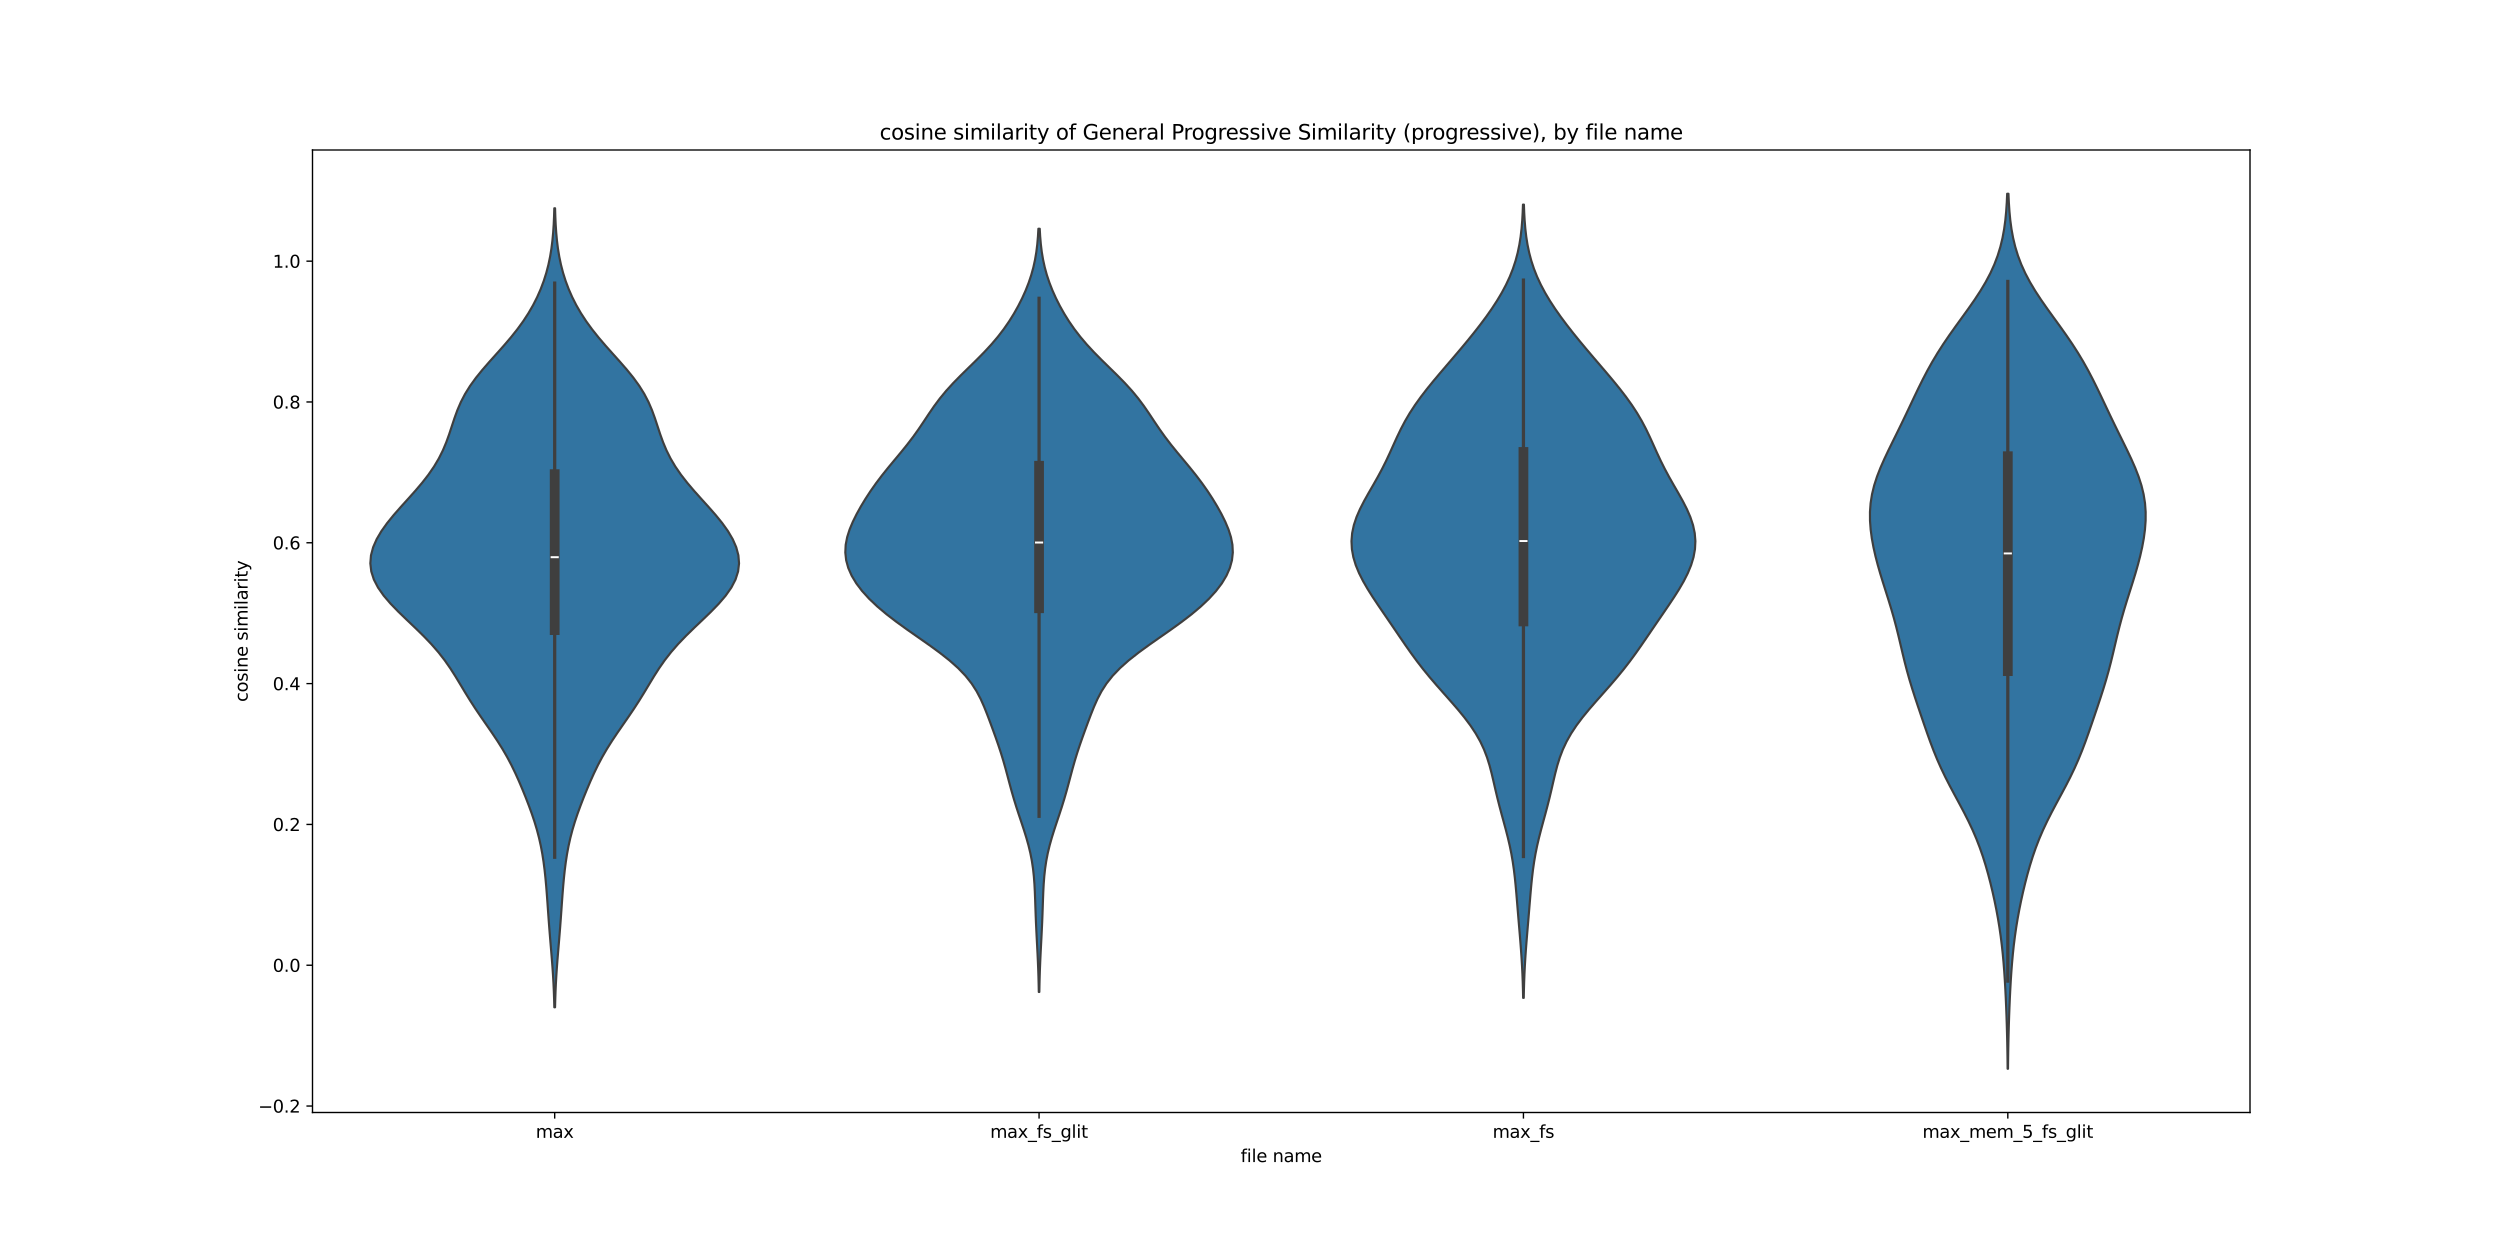 <?xml version="1.0" encoding="utf-8" standalone="no"?>
<!DOCTYPE svg PUBLIC "-//W3C//DTD SVG 1.1//EN"
  "http://www.w3.org/Graphics/SVG/1.1/DTD/svg11.dtd">
<svg xmlns:xlink="http://www.w3.org/1999/xlink" width="1440pt" height="720pt" viewBox="0 0 1440 720" xmlns="http://www.w3.org/2000/svg" version="1.1">
 <defs>
  <style type="text/css">*{stroke-linejoin: round; stroke-linecap: butt}</style>
 </defs>
 <g id="figure_1">
  <g id="patch_1">
   <path d="M 0 720 
L 1440 720 
L 1440 0 
L 0 0 
z
" style="fill: #ffffff"/>
  </g>
  <g id="axes_1">
   <g id="patch_2">
    <path d="M 180 640.8 
L 1296 640.8 
L 1296 86.4 
L 180 86.4 
z
" style="fill: #ffffff"/>
   </g>
   <g id="PolyCollection_1">
    <defs>
     <path id="mae67165c75" d="M 319.711 -139.804 
L 319.289 -139.804 
L 319.17 -144.452 
L 319.007 -149.101 
L 318.793 -153.75 
L 318.526 -158.399 
L 318.21 -163.048 
L 317.854 -167.696 
L 317.471 -172.345 
L 317.08 -176.994 
L 316.694 -181.643 
L 316.325 -186.291 
L 315.976 -190.94 
L 315.644 -195.589 
L 315.317 -200.238 
L 314.978 -204.887 
L 314.608 -209.535 
L 314.186 -214.184 
L 313.69 -218.833 
L 313.095 -223.482 
L 312.375 -228.131 
L 311.506 -232.779 
L 310.466 -237.428 
L 309.246 -242.077 
L 307.847 -246.726 
L 306.287 -251.374 
L 304.594 -256.023 
L 302.797 -260.672 
L 300.911 -265.321 
L 298.935 -269.97 
L 296.841 -274.618 
L 294.586 -279.267 
L 292.125 -283.916 
L 289.43 -288.565 
L 286.505 -293.214 
L 283.395 -297.862 
L 280.18 -302.511 
L 276.956 -307.16 
L 273.812 -311.809 
L 270.802 -316.457 
L 267.928 -321.106 
L 265.136 -325.755 
L 262.322 -330.404 
L 259.356 -335.053 
L 256.107 -339.701 
L 252.478 -344.35 
L 248.424 -348.999 
L 243.971 -353.648 
L 239.217 -358.297 
L 234.326 -362.945 
L 229.509 -367.594 
L 224.998 -372.243 
L 221.018 -376.892 
L 217.755 -381.54 
L 215.343 -386.189 
L 213.857 -390.838 
L 213.314 -395.487 
L 213.689 -400.136 
L 214.929 -404.784 
L 216.96 -409.433 
L 219.693 -414.082 
L 223.019 -418.731 
L 226.801 -423.38 
L 230.883 -428.028 
L 235.09 -432.677 
L 239.247 -437.326 
L 243.195 -441.975 
L 246.81 -446.623 
L 250.01 -451.272 
L 252.765 -455.921 
L 255.089 -460.57 
L 257.041 -465.219 
L 258.719 -469.867 
L 260.249 -474.516 
L 261.782 -479.165 
L 263.476 -483.814 
L 265.475 -488.463 
L 267.893 -493.111 
L 270.789 -497.76 
L 274.156 -502.409 
L 277.925 -507.058 
L 281.972 -511.706 
L 286.144 -516.355 
L 290.284 -521.004 
L 294.258 -525.653 
L 297.966 -530.302 
L 301.349 -534.95 
L 304.384 -539.599 
L 307.071 -544.248 
L 309.424 -548.897 
L 311.462 -553.546 
L 313.205 -558.194 
L 314.671 -562.843 
L 315.88 -567.492 
L 316.853 -572.141 
L 317.615 -576.789 
L 318.196 -581.438 
L 318.624 -586.087 
L 318.93 -590.736 
L 319.141 -595.385 
L 319.281 -600.033 
L 319.719 -600.033 
L 319.719 -600.033 
L 319.859 -595.385 
L 320.07 -590.736 
L 320.376 -586.087 
L 320.804 -581.438 
L 321.385 -576.789 
L 322.147 -572.141 
L 323.12 -567.492 
L 324.329 -562.843 
L 325.795 -558.194 
L 327.538 -553.546 
L 329.576 -548.897 
L 331.929 -544.248 
L 334.616 -539.599 
L 337.651 -534.95 
L 341.034 -530.302 
L 344.742 -525.653 
L 348.716 -521.004 
L 352.856 -516.355 
L 357.028 -511.706 
L 361.075 -507.058 
L 364.844 -502.409 
L 368.211 -497.76 
L 371.107 -493.111 
L 373.525 -488.463 
L 375.524 -483.814 
L 377.218 -479.165 
L 378.751 -474.516 
L 380.281 -469.867 
L 381.959 -465.219 
L 383.911 -460.57 
L 386.235 -455.921 
L 388.99 -451.272 
L 392.19 -446.623 
L 395.805 -441.975 
L 399.753 -437.326 
L 403.91 -432.677 
L 408.117 -428.028 
L 412.199 -423.38 
L 415.981 -418.731 
L 419.307 -414.082 
L 422.04 -409.433 
L 424.071 -404.784 
L 425.311 -400.136 
L 425.686 -395.487 
L 425.143 -390.838 
L 423.657 -386.189 
L 421.245 -381.54 
L 417.982 -376.892 
L 414.002 -372.243 
L 409.491 -367.594 
L 404.674 -362.945 
L 399.783 -358.297 
L 395.029 -353.648 
L 390.576 -348.999 
L 386.522 -344.35 
L 382.893 -339.701 
L 379.644 -335.053 
L 376.678 -330.404 
L 373.864 -325.755 
L 371.072 -321.106 
L 368.198 -316.457 
L 365.188 -311.809 
L 362.044 -307.16 
L 358.82 -302.511 
L 355.605 -297.862 
L 352.495 -293.214 
L 349.57 -288.565 
L 346.875 -283.916 
L 344.414 -279.267 
L 342.159 -274.618 
L 340.065 -269.97 
L 338.089 -265.321 
L 336.203 -260.672 
L 334.406 -256.023 
L 332.713 -251.374 
L 331.153 -246.726 
L 329.754 -242.077 
L 328.534 -237.428 
L 327.494 -232.779 
L 326.625 -228.131 
L 325.905 -223.482 
L 325.31 -218.833 
L 324.814 -214.184 
L 324.392 -209.535 
L 324.022 -204.887 
L 323.683 -200.238 
L 323.356 -195.589 
L 323.024 -190.94 
L 322.675 -186.291 
L 322.306 -181.643 
L 321.92 -176.994 
L 321.529 -172.345 
L 321.146 -167.696 
L 320.79 -163.048 
L 320.474 -158.399 
L 320.207 -153.75 
L 319.993 -149.101 
L 319.83 -144.452 
L 319.711 -139.804 
z
" style="stroke: #3f3f3f; stroke-width: 1.25"/>
    </defs>
    <g clip-path="url(#pf81019834a)">
     <use xlink:href="#mae67165c75" x="0" y="720" style="fill: #3274a1; stroke: #3f3f3f; stroke-width: 1.25"/>
    </g>
   </g>
   <g id="PolyCollection_2">
    <defs>
     <path id="m0558bb0c59" d="M 598.653 -148.631 
L 598.347 -148.631 
L 598.262 -153.071 
L 598.147 -157.512 
L 597.998 -161.952 
L 597.817 -166.392 
L 597.608 -170.833 
L 597.38 -175.273 
L 597.148 -179.714 
L 596.924 -184.154 
L 596.721 -188.595 
L 596.544 -193.035 
L 596.388 -197.476 
L 596.238 -201.916 
L 596.065 -206.356 
L 595.832 -210.797 
L 595.496 -215.237 
L 595.014 -219.678 
L 594.35 -224.118 
L 593.486 -228.559 
L 592.421 -232.999 
L 591.176 -237.44 
L 589.793 -241.88 
L 588.329 -246.32 
L 586.845 -250.761 
L 585.397 -255.201 
L 584.023 -259.642 
L 582.738 -264.082 
L 581.526 -268.523 
L 580.349 -272.963 
L 579.155 -277.404 
L 577.895 -281.844 
L 576.536 -286.285 
L 575.074 -290.725 
L 573.525 -295.165 
L 571.921 -299.606 
L 570.285 -304.046 
L 568.609 -308.487 
L 566.838 -312.927 
L 564.862 -317.368 
L 562.529 -321.808 
L 559.676 -326.249 
L 556.163 -330.689 
L 551.91 -335.129 
L 546.924 -339.57 
L 541.3 -344.01 
L 535.21 -348.451 
L 528.875 -352.891 
L 522.525 -357.332 
L 516.376 -361.772 
L 510.6 -366.213 
L 505.328 -370.653 
L 500.643 -375.093 
L 496.598 -379.534 
L 493.227 -383.974 
L 490.556 -388.415 
L 488.604 -392.855 
L 487.386 -397.296 
L 486.9 -401.736 
L 487.117 -406.177 
L 487.976 -410.617 
L 489.387 -415.058 
L 491.244 -419.498 
L 493.445 -423.938 
L 495.912 -428.379 
L 498.602 -432.819 
L 501.508 -437.26 
L 504.639 -441.7 
L 507.998 -446.141 
L 511.555 -450.581 
L 515.238 -455.022 
L 518.936 -459.462 
L 522.53 -463.902 
L 525.927 -468.343 
L 529.098 -472.783 
L 532.093 -477.224 
L 535.035 -481.664 
L 538.085 -486.105 
L 541.397 -490.545 
L 545.07 -494.986 
L 549.122 -499.426 
L 553.482 -503.866 
L 558.015 -508.307 
L 562.552 -512.747 
L 566.935 -517.188 
L 571.043 -521.628 
L 574.81 -526.069 
L 578.218 -530.509 
L 581.287 -534.95 
L 584.052 -539.39 
L 586.544 -543.831 
L 588.784 -548.271 
L 590.777 -552.711 
L 592.519 -557.152 
L 594.002 -561.592 
L 595.224 -566.033 
L 596.196 -570.473 
L 596.938 -574.914 
L 597.481 -579.354 
L 597.861 -583.795 
L 598.115 -588.235 
L 598.885 -588.235 
L 598.885 -588.235 
L 599.139 -583.795 
L 599.519 -579.354 
L 600.062 -574.914 
L 600.804 -570.473 
L 601.776 -566.033 
L 602.998 -561.592 
L 604.481 -557.152 
L 606.223 -552.711 
L 608.216 -548.271 
L 610.456 -543.831 
L 612.948 -539.39 
L 615.713 -534.95 
L 618.782 -530.509 
L 622.19 -526.069 
L 625.957 -521.628 
L 630.065 -517.188 
L 634.448 -512.747 
L 638.985 -508.307 
L 643.518 -503.866 
L 647.878 -499.426 
L 651.93 -494.986 
L 655.603 -490.545 
L 658.915 -486.105 
L 661.965 -481.664 
L 664.907 -477.224 
L 667.902 -472.783 
L 671.073 -468.343 
L 674.47 -463.902 
L 678.064 -459.462 
L 681.762 -455.022 
L 685.445 -450.581 
L 689.002 -446.141 
L 692.361 -441.7 
L 695.492 -437.26 
L 698.398 -432.819 
L 701.088 -428.379 
L 703.555 -423.938 
L 705.756 -419.498 
L 707.613 -415.058 
L 709.024 -410.617 
L 709.883 -406.177 
L 710.1 -401.736 
L 709.614 -397.296 
L 708.396 -392.855 
L 706.444 -388.415 
L 703.773 -383.974 
L 700.402 -379.534 
L 696.357 -375.093 
L 691.672 -370.653 
L 686.4 -366.213 
L 680.624 -361.772 
L 674.475 -357.332 
L 668.125 -352.891 
L 661.79 -348.451 
L 655.7 -344.01 
L 650.076 -339.57 
L 645.09 -335.129 
L 640.837 -330.689 
L 637.324 -326.249 
L 634.471 -321.808 
L 632.138 -317.368 
L 630.162 -312.927 
L 628.391 -308.487 
L 626.715 -304.046 
L 625.079 -299.606 
L 623.475 -295.165 
L 621.926 -290.725 
L 620.464 -286.285 
L 619.105 -281.844 
L 617.845 -277.404 
L 616.651 -272.963 
L 615.474 -268.523 
L 614.262 -264.082 
L 612.977 -259.642 
L 611.603 -255.201 
L 610.155 -250.761 
L 608.671 -246.32 
L 607.207 -241.88 
L 605.824 -237.44 
L 604.579 -232.999 
L 603.514 -228.559 
L 602.65 -224.118 
L 601.986 -219.678 
L 601.504 -215.237 
L 601.168 -210.797 
L 600.935 -206.356 
L 600.762 -201.916 
L 600.612 -197.476 
L 600.456 -193.035 
L 600.279 -188.595 
L 600.076 -184.154 
L 599.852 -179.714 
L 599.62 -175.273 
L 599.392 -170.833 
L 599.183 -166.392 
L 599.002 -161.952 
L 598.853 -157.512 
L 598.738 -153.071 
L 598.653 -148.631 
z
" style="stroke: #3f3f3f; stroke-width: 1.25"/>
    </defs>
    <g clip-path="url(#pf81019834a)">
     <use xlink:href="#m0558bb0c59" x="0" y="720" style="fill: #3274a1; stroke: #3f3f3f; stroke-width: 1.25"/>
    </g>
   </g>
   <g id="PolyCollection_3">
    <defs>
     <path id="m31c92f580e" d="M 877.676 -145.221 
L 877.324 -145.221 
L 877.226 -149.837 
L 877.09 -154.452 
L 876.91 -159.068 
L 876.682 -163.683 
L 876.405 -168.298 
L 876.085 -172.914 
L 875.729 -177.529 
L 875.351 -182.145 
L 874.962 -186.76 
L 874.573 -191.375 
L 874.19 -195.991 
L 873.811 -200.606 
L 873.425 -205.221 
L 873.013 -209.837 
L 872.546 -214.452 
L 871.996 -219.068 
L 871.332 -223.683 
L 870.534 -228.298 
L 869.592 -232.914 
L 868.516 -237.529 
L 867.333 -242.145 
L 866.084 -246.76 
L 864.822 -251.375 
L 863.594 -255.991 
L 862.431 -260.606 
L 861.336 -265.222 
L 860.279 -269.837 
L 859.192 -274.452 
L 857.983 -279.068 
L 856.547 -283.683 
L 854.784 -288.299 
L 852.617 -292.914 
L 850.002 -297.529 
L 846.94 -302.145 
L 843.475 -306.76 
L 839.688 -311.376 
L 835.687 -315.991 
L 831.593 -320.606 
L 827.52 -325.222 
L 823.564 -329.837 
L 819.786 -334.453 
L 816.211 -339.068 
L 812.822 -343.683 
L 809.575 -348.299 
L 806.41 -352.914 
L 803.273 -357.53 
L 800.127 -362.145 
L 796.967 -366.76 
L 793.821 -371.376 
L 790.748 -375.991 
L 787.829 -380.606 
L 785.156 -385.222 
L 782.825 -389.837 
L 780.924 -394.453 
L 779.527 -399.068 
L 778.693 -403.683 
L 778.458 -408.299 
L 778.837 -412.914 
L 779.815 -417.53 
L 781.345 -422.145 
L 783.345 -426.76 
L 785.704 -431.376 
L 788.284 -435.991 
L 790.946 -440.607 
L 793.562 -445.222 
L 796.045 -449.837 
L 798.358 -454.453 
L 800.519 -459.068 
L 802.598 -463.684 
L 804.694 -468.299 
L 806.914 -472.914 
L 809.349 -477.53 
L 812.063 -482.145 
L 815.08 -486.761 
L 818.388 -491.376 
L 821.946 -495.991 
L 825.697 -500.607 
L 829.575 -505.222 
L 833.517 -509.838 
L 837.469 -514.453 
L 841.384 -519.068 
L 845.227 -523.684 
L 848.966 -528.299 
L 852.572 -532.915 
L 856.014 -537.53 
L 859.259 -542.145 
L 862.272 -546.761 
L 865.021 -551.376 
L 867.478 -555.991 
L 869.624 -560.607 
L 871.453 -565.222 
L 872.97 -569.838 
L 874.194 -574.453 
L 875.152 -579.068 
L 875.88 -583.684 
L 876.415 -588.299 
L 876.796 -592.915 
L 877.057 -597.53 
L 877.231 -602.145 
L 877.769 -602.145 
L 877.769 -602.145 
L 877.943 -597.53 
L 878.204 -592.915 
L 878.585 -588.299 
L 879.12 -583.684 
L 879.848 -579.068 
L 880.806 -574.453 
L 882.03 -569.838 
L 883.547 -565.222 
L 885.376 -560.607 
L 887.522 -555.991 
L 889.979 -551.376 
L 892.728 -546.761 
L 895.741 -542.145 
L 898.986 -537.53 
L 902.428 -532.915 
L 906.034 -528.299 
L 909.773 -523.684 
L 913.616 -519.068 
L 917.531 -514.453 
L 921.483 -509.838 
L 925.425 -505.222 
L 929.303 -500.607 
L 933.054 -495.991 
L 936.612 -491.376 
L 939.92 -486.761 
L 942.937 -482.145 
L 945.651 -477.53 
L 948.086 -472.914 
L 950.306 -468.299 
L 952.402 -463.684 
L 954.481 -459.068 
L 956.642 -454.453 
L 958.955 -449.837 
L 961.438 -445.222 
L 964.054 -440.607 
L 966.716 -435.991 
L 969.296 -431.376 
L 971.655 -426.76 
L 973.655 -422.145 
L 975.185 -417.53 
L 976.163 -412.914 
L 976.542 -408.299 
L 976.307 -403.683 
L 975.473 -399.068 
L 974.076 -394.453 
L 972.175 -389.837 
L 969.844 -385.222 
L 967.171 -380.606 
L 964.252 -375.991 
L 961.179 -371.376 
L 958.033 -366.76 
L 954.873 -362.145 
L 951.727 -357.53 
L 948.59 -352.914 
L 945.425 -348.299 
L 942.178 -343.683 
L 938.789 -339.068 
L 935.214 -334.453 
L 931.436 -329.837 
L 927.48 -325.222 
L 923.407 -320.606 
L 919.313 -315.991 
L 915.312 -311.376 
L 911.525 -306.76 
L 908.06 -302.145 
L 904.998 -297.529 
L 902.383 -292.914 
L 900.216 -288.299 
L 898.453 -283.683 
L 897.017 -279.068 
L 895.808 -274.452 
L 894.721 -269.837 
L 893.664 -265.222 
L 892.569 -260.606 
L 891.406 -255.991 
L 890.178 -251.375 
L 888.916 -246.76 
L 887.667 -242.145 
L 886.484 -237.529 
L 885.408 -232.914 
L 884.466 -228.298 
L 883.668 -223.683 
L 883.004 -219.068 
L 882.454 -214.452 
L 881.987 -209.837 
L 881.575 -205.221 
L 881.189 -200.606 
L 880.81 -195.991 
L 880.427 -191.375 
L 880.038 -186.76 
L 879.649 -182.145 
L 879.271 -177.529 
L 878.915 -172.914 
L 878.595 -168.298 
L 878.318 -163.683 
L 878.09 -159.068 
L 877.91 -154.452 
L 877.774 -149.837 
L 877.676 -145.221 
z
" style="stroke: #3f3f3f; stroke-width: 1.25"/>
    </defs>
    <g clip-path="url(#pf81019834a)">
     <use xlink:href="#m31c92f580e" x="0" y="720" style="fill: #3274a1; stroke: #3f3f3f; stroke-width: 1.25"/>
    </g>
   </g>
   <g id="PolyCollection_4">
    <defs>
     <path id="m2201cc1d73" d="M 1156.612 -104.4 
L 1156.388 -104.4 
L 1156.333 -109.491 
L 1156.259 -114.582 
L 1156.164 -119.673 
L 1156.046 -124.764 
L 1155.904 -129.855 
L 1155.737 -134.945 
L 1155.544 -140.036 
L 1155.323 -145.127 
L 1155.07 -150.218 
L 1154.78 -155.309 
L 1154.443 -160.4 
L 1154.047 -165.491 
L 1153.582 -170.582 
L 1153.035 -175.673 
L 1152.397 -180.764 
L 1151.661 -185.855 
L 1150.824 -190.945 
L 1149.888 -196.036 
L 1148.855 -201.127 
L 1147.729 -206.218 
L 1146.508 -211.309 
L 1145.184 -216.4 
L 1143.74 -221.491 
L 1142.15 -226.582 
L 1140.384 -231.673 
L 1138.417 -236.764 
L 1136.233 -241.855 
L 1133.839 -246.945 
L 1131.264 -252.036 
L 1128.565 -257.127 
L 1125.817 -262.218 
L 1123.101 -267.309 
L 1120.494 -272.4 
L 1118.05 -277.491 
L 1115.794 -282.582 
L 1113.719 -287.673 
L 1111.793 -292.764 
L 1109.97 -297.855 
L 1108.206 -302.945 
L 1106.468 -308.036 
L 1104.748 -313.127 
L 1103.059 -318.218 
L 1101.427 -323.309 
L 1099.884 -328.4 
L 1098.449 -333.491 
L 1097.123 -338.582 
L 1095.884 -343.673 
L 1094.687 -348.764 
L 1093.481 -353.855 
L 1092.215 -358.945 
L 1090.855 -364.036 
L 1089.389 -369.127 
L 1087.834 -374.218 
L 1086.226 -379.309 
L 1084.614 -384.4 
L 1083.053 -389.491 
L 1081.589 -394.582 
L 1080.266 -399.673 
L 1079.118 -404.764 
L 1078.183 -409.855 
L 1077.503 -414.945 
L 1077.124 -420.036 
L 1077.101 -425.127 
L 1077.477 -430.218 
L 1078.283 -435.309 
L 1079.522 -440.4 
L 1081.163 -445.491 
L 1083.145 -450.582 
L 1085.388 -455.673 
L 1087.8 -460.764 
L 1090.297 -465.855 
L 1092.812 -470.945 
L 1095.3 -476.036 
L 1097.747 -481.127 
L 1100.159 -486.218 
L 1102.565 -491.309 
L 1105.006 -496.4 
L 1107.532 -501.491 
L 1110.193 -506.582 
L 1113.035 -511.673 
L 1116.086 -516.764 
L 1119.354 -521.855 
L 1122.82 -526.945 
L 1126.434 -532.036 
L 1130.123 -537.127 
L 1133.793 -542.218 
L 1137.344 -547.309 
L 1140.682 -552.4 
L 1143.726 -557.491 
L 1146.421 -562.582 
L 1148.735 -567.673 
L 1150.663 -572.764 
L 1152.223 -577.855 
L 1153.446 -582.945 
L 1154.378 -588.036 
L 1155.066 -593.127 
L 1155.558 -598.218 
L 1155.9 -603.309 
L 1156.129 -608.4 
L 1156.871 -608.4 
L 1156.871 -608.4 
L 1157.1 -603.309 
L 1157.442 -598.218 
L 1157.934 -593.127 
L 1158.622 -588.036 
L 1159.554 -582.945 
L 1160.777 -577.855 
L 1162.337 -572.764 
L 1164.265 -567.673 
L 1166.579 -562.582 
L 1169.274 -557.491 
L 1172.318 -552.4 
L 1175.656 -547.309 
L 1179.207 -542.218 
L 1182.877 -537.127 
L 1186.566 -532.036 
L 1190.18 -526.945 
L 1193.646 -521.855 
L 1196.914 -516.764 
L 1199.965 -511.673 
L 1202.807 -506.582 
L 1205.468 -501.491 
L 1207.994 -496.4 
L 1210.435 -491.309 
L 1212.841 -486.218 
L 1215.253 -481.127 
L 1217.7 -476.036 
L 1220.188 -470.945 
L 1222.703 -465.855 
L 1225.2 -460.764 
L 1227.612 -455.673 
L 1229.855 -450.582 
L 1231.837 -445.491 
L 1233.478 -440.4 
L 1234.717 -435.309 
L 1235.523 -430.218 
L 1235.899 -425.127 
L 1235.876 -420.036 
L 1235.497 -414.945 
L 1234.817 -409.855 
L 1233.882 -404.764 
L 1232.734 -399.673 
L 1231.411 -394.582 
L 1229.947 -389.491 
L 1228.386 -384.4 
L 1226.774 -379.309 
L 1225.166 -374.218 
L 1223.611 -369.127 
L 1222.145 -364.036 
L 1220.785 -358.945 
L 1219.519 -353.855 
L 1218.313 -348.764 
L 1217.116 -343.673 
L 1215.877 -338.582 
L 1214.551 -333.491 
L 1213.116 -328.4 
L 1211.573 -323.309 
L 1209.941 -318.218 
L 1208.252 -313.127 
L 1206.532 -308.036 
L 1204.794 -302.945 
L 1203.03 -297.855 
L 1201.207 -292.764 
L 1199.281 -287.673 
L 1197.206 -282.582 
L 1194.95 -277.491 
L 1192.506 -272.4 
L 1189.899 -267.309 
L 1187.183 -262.218 
L 1184.435 -257.127 
L 1181.736 -252.036 
L 1179.161 -246.945 
L 1176.767 -241.855 
L 1174.583 -236.764 
L 1172.616 -231.673 
L 1170.85 -226.582 
L 1169.26 -221.491 
L 1167.816 -216.4 
L 1166.492 -211.309 
L 1165.271 -206.218 
L 1164.145 -201.127 
L 1163.112 -196.036 
L 1162.176 -190.945 
L 1161.339 -185.855 
L 1160.603 -180.764 
L 1159.965 -175.673 
L 1159.418 -170.582 
L 1158.953 -165.491 
L 1158.557 -160.4 
L 1158.22 -155.309 
L 1157.93 -150.218 
L 1157.677 -145.127 
L 1157.456 -140.036 
L 1157.263 -134.945 
L 1157.096 -129.855 
L 1156.954 -124.764 
L 1156.836 -119.673 
L 1156.741 -114.582 
L 1156.667 -109.491 
L 1156.612 -104.4 
z
" style="stroke: #3f3f3f; stroke-width: 1.25"/>
    </defs>
    <g clip-path="url(#pf81019834a)">
     <use xlink:href="#m2201cc1d73" x="0" y="720" style="fill: #3274a1; stroke: #3f3f3f; stroke-width: 1.25"/>
    </g>
   </g>
   <g id="matplotlib.axis_1">
    <g id="xtick_1">
     <g id="line2d_1">
      <defs>
       <path id="m60dc5aef5c" d="M 0 0 
L 0 3.5 
" style="stroke: #000000; stroke-width: 0.8"/>
      </defs>
      <g>
       <use xlink:href="#m60dc5aef5c" x="319.5" y="640.8" style="stroke: #000000; stroke-width: 0.8"/>
      </g>
     </g>
     <g id="text_1">
      <!-- max -->
      <g transform="translate(308.606 655.398) scale(0.1 -0.1)">
       <defs>
        <path id="DejaVuSans-6d" d="M 3328 2828 
Q 3544 3216 3844 3400 
Q 4144 3584 4550 3584 
Q 5097 3584 5394 3201 
Q 5691 2819 5691 2113 
L 5691 0 
L 5113 0 
L 5113 2094 
Q 5113 2597 4934 2840 
Q 4756 3084 4391 3084 
Q 3944 3084 3684 2787 
Q 3425 2491 3425 1978 
L 3425 0 
L 2847 0 
L 2847 2094 
Q 2847 2600 2669 2842 
Q 2491 3084 2119 3084 
Q 1678 3084 1418 2786 
Q 1159 2488 1159 1978 
L 1159 0 
L 581 0 
L 581 3500 
L 1159 3500 
L 1159 2956 
Q 1356 3278 1631 3431 
Q 1906 3584 2284 3584 
Q 2666 3584 2933 3390 
Q 3200 3197 3328 2828 
z
" transform="scale(0.016)"/>
        <path id="DejaVuSans-61" d="M 2194 1759 
Q 1497 1759 1228 1600 
Q 959 1441 959 1056 
Q 959 750 1161 570 
Q 1363 391 1709 391 
Q 2188 391 2477 730 
Q 2766 1069 2766 1631 
L 2766 1759 
L 2194 1759 
z
M 3341 1997 
L 3341 0 
L 2766 0 
L 2766 531 
Q 2569 213 2275 61 
Q 1981 -91 1556 -91 
Q 1019 -91 701 211 
Q 384 513 384 1019 
Q 384 1609 779 1909 
Q 1175 2209 1959 2209 
L 2766 2209 
L 2766 2266 
Q 2766 2663 2505 2880 
Q 2244 3097 1772 3097 
Q 1472 3097 1187 3025 
Q 903 2953 641 2809 
L 641 3341 
Q 956 3463 1253 3523 
Q 1550 3584 1831 3584 
Q 2591 3584 2966 3190 
Q 3341 2797 3341 1997 
z
" transform="scale(0.016)"/>
        <path id="DejaVuSans-78" d="M 3513 3500 
L 2247 1797 
L 3578 0 
L 2900 0 
L 1881 1375 
L 863 0 
L 184 0 
L 1544 1831 
L 300 3500 
L 978 3500 
L 1906 2253 
L 2834 3500 
L 3513 3500 
z
" transform="scale(0.016)"/>
       </defs>
       <use xlink:href="#DejaVuSans-6d"/>
       <use xlink:href="#DejaVuSans-61" x="97.412"/>
       <use xlink:href="#DejaVuSans-78" x="158.691"/>
      </g>
     </g>
    </g>
    <g id="xtick_2">
     <g id="line2d_2">
      <g>
       <use xlink:href="#m60dc5aef5c" x="598.5" y="640.8" style="stroke: #000000; stroke-width: 0.8"/>
      </g>
     </g>
     <g id="text_2">
      <!-- max_fs_glit -->
      <g transform="translate(570.329 655.398) scale(0.1 -0.1)">
       <defs>
        <path id="DejaVuSans-5f" d="M 3263 -1063 
L 3263 -1509 
L -63 -1509 
L -63 -1063 
L 3263 -1063 
z
" transform="scale(0.016)"/>
        <path id="DejaVuSans-66" d="M 2375 4863 
L 2375 4384 
L 1825 4384 
Q 1516 4384 1395 4259 
Q 1275 4134 1275 3809 
L 1275 3500 
L 2222 3500 
L 2222 3053 
L 1275 3053 
L 1275 0 
L 697 0 
L 697 3053 
L 147 3053 
L 147 3500 
L 697 3500 
L 697 3744 
Q 697 4328 969 4595 
Q 1241 4863 1831 4863 
L 2375 4863 
z
" transform="scale(0.016)"/>
        <path id="DejaVuSans-73" d="M 2834 3397 
L 2834 2853 
Q 2591 2978 2328 3040 
Q 2066 3103 1784 3103 
Q 1356 3103 1142 2972 
Q 928 2841 928 2578 
Q 928 2378 1081 2264 
Q 1234 2150 1697 2047 
L 1894 2003 
Q 2506 1872 2764 1633 
Q 3022 1394 3022 966 
Q 3022 478 2636 193 
Q 2250 -91 1575 -91 
Q 1294 -91 989 -36 
Q 684 19 347 128 
L 347 722 
Q 666 556 975 473 
Q 1284 391 1588 391 
Q 1994 391 2212 530 
Q 2431 669 2431 922 
Q 2431 1156 2273 1281 
Q 2116 1406 1581 1522 
L 1381 1569 
Q 847 1681 609 1914 
Q 372 2147 372 2553 
Q 372 3047 722 3315 
Q 1072 3584 1716 3584 
Q 2034 3584 2315 3537 
Q 2597 3491 2834 3397 
z
" transform="scale(0.016)"/>
        <path id="DejaVuSans-67" d="M 2906 1791 
Q 2906 2416 2648 2759 
Q 2391 3103 1925 3103 
Q 1463 3103 1205 2759 
Q 947 2416 947 1791 
Q 947 1169 1205 825 
Q 1463 481 1925 481 
Q 2391 481 2648 825 
Q 2906 1169 2906 1791 
z
M 3481 434 
Q 3481 -459 3084 -895 
Q 2688 -1331 1869 -1331 
Q 1566 -1331 1297 -1286 
Q 1028 -1241 775 -1147 
L 775 -588 
Q 1028 -725 1275 -790 
Q 1522 -856 1778 -856 
Q 2344 -856 2625 -561 
Q 2906 -266 2906 331 
L 2906 616 
Q 2728 306 2450 153 
Q 2172 0 1784 0 
Q 1141 0 747 490 
Q 353 981 353 1791 
Q 353 2603 747 3093 
Q 1141 3584 1784 3584 
Q 2172 3584 2450 3431 
Q 2728 3278 2906 2969 
L 2906 3500 
L 3481 3500 
L 3481 434 
z
" transform="scale(0.016)"/>
        <path id="DejaVuSans-6c" d="M 603 4863 
L 1178 4863 
L 1178 0 
L 603 0 
L 603 4863 
z
" transform="scale(0.016)"/>
        <path id="DejaVuSans-69" d="M 603 3500 
L 1178 3500 
L 1178 0 
L 603 0 
L 603 3500 
z
M 603 4863 
L 1178 4863 
L 1178 4134 
L 603 4134 
L 603 4863 
z
" transform="scale(0.016)"/>
        <path id="DejaVuSans-74" d="M 1172 4494 
L 1172 3500 
L 2356 3500 
L 2356 3053 
L 1172 3053 
L 1172 1153 
Q 1172 725 1289 603 
Q 1406 481 1766 481 
L 2356 481 
L 2356 0 
L 1766 0 
Q 1100 0 847 248 
Q 594 497 594 1153 
L 594 3053 
L 172 3053 
L 172 3500 
L 594 3500 
L 594 4494 
L 1172 4494 
z
" transform="scale(0.016)"/>
       </defs>
       <use xlink:href="#DejaVuSans-6d"/>
       <use xlink:href="#DejaVuSans-61" x="97.412"/>
       <use xlink:href="#DejaVuSans-78" x="158.691"/>
       <use xlink:href="#DejaVuSans-5f" x="217.871"/>
       <use xlink:href="#DejaVuSans-66" x="267.871"/>
       <use xlink:href="#DejaVuSans-73" x="303.076"/>
       <use xlink:href="#DejaVuSans-5f" x="355.176"/>
       <use xlink:href="#DejaVuSans-67" x="405.176"/>
       <use xlink:href="#DejaVuSans-6c" x="468.652"/>
       <use xlink:href="#DejaVuSans-69" x="496.436"/>
       <use xlink:href="#DejaVuSans-74" x="524.219"/>
      </g>
     </g>
    </g>
    <g id="xtick_3">
     <g id="line2d_3">
      <g>
       <use xlink:href="#m60dc5aef5c" x="877.5" y="640.8" style="stroke: #000000; stroke-width: 0.8"/>
      </g>
     </g>
     <g id="text_3">
      <!-- max_fs -->
      <g transform="translate(859.741 655.398) scale(0.1 -0.1)">
       <use xlink:href="#DejaVuSans-6d"/>
       <use xlink:href="#DejaVuSans-61" x="97.412"/>
       <use xlink:href="#DejaVuSans-78" x="158.691"/>
       <use xlink:href="#DejaVuSans-5f" x="217.871"/>
       <use xlink:href="#DejaVuSans-66" x="267.871"/>
       <use xlink:href="#DejaVuSans-73" x="303.076"/>
      </g>
     </g>
    </g>
    <g id="xtick_4">
     <g id="line2d_4">
      <g>
       <use xlink:href="#m60dc5aef5c" x="1156.5" y="640.8" style="stroke: #000000; stroke-width: 0.8"/>
      </g>
     </g>
     <g id="text_4">
      <!-- max_mem_5_fs_glit -->
      <g transform="translate(1107.33 655.398) scale(0.1 -0.1)">
       <defs>
        <path id="DejaVuSans-65" d="M 3597 1894 
L 3597 1613 
L 953 1613 
Q 991 1019 1311 708 
Q 1631 397 2203 397 
Q 2534 397 2845 478 
Q 3156 559 3463 722 
L 3463 178 
Q 3153 47 2828 -22 
Q 2503 -91 2169 -91 
Q 1331 -91 842 396 
Q 353 884 353 1716 
Q 353 2575 817 3079 
Q 1281 3584 2069 3584 
Q 2775 3584 3186 3129 
Q 3597 2675 3597 1894 
z
M 3022 2063 
Q 3016 2534 2758 2815 
Q 2500 3097 2075 3097 
Q 1594 3097 1305 2825 
Q 1016 2553 972 2059 
L 3022 2063 
z
" transform="scale(0.016)"/>
        <path id="DejaVuSans-35" d="M 691 4666 
L 3169 4666 
L 3169 4134 
L 1269 4134 
L 1269 2991 
Q 1406 3038 1543 3061 
Q 1681 3084 1819 3084 
Q 2600 3084 3056 2656 
Q 3513 2228 3513 1497 
Q 3513 744 3044 326 
Q 2575 -91 1722 -91 
Q 1428 -91 1123 -41 
Q 819 9 494 109 
L 494 744 
Q 775 591 1075 516 
Q 1375 441 1709 441 
Q 2250 441 2565 725 
Q 2881 1009 2881 1497 
Q 2881 1984 2565 2268 
Q 2250 2553 1709 2553 
Q 1456 2553 1204 2497 
Q 953 2441 691 2322 
L 691 4666 
z
" transform="scale(0.016)"/>
       </defs>
       <use xlink:href="#DejaVuSans-6d"/>
       <use xlink:href="#DejaVuSans-61" x="97.412"/>
       <use xlink:href="#DejaVuSans-78" x="158.691"/>
       <use xlink:href="#DejaVuSans-5f" x="217.871"/>
       <use xlink:href="#DejaVuSans-6d" x="267.871"/>
       <use xlink:href="#DejaVuSans-65" x="365.283"/>
       <use xlink:href="#DejaVuSans-6d" x="426.807"/>
       <use xlink:href="#DejaVuSans-5f" x="524.219"/>
       <use xlink:href="#DejaVuSans-35" x="574.219"/>
       <use xlink:href="#DejaVuSans-5f" x="637.842"/>
       <use xlink:href="#DejaVuSans-66" x="687.842"/>
       <use xlink:href="#DejaVuSans-73" x="723.047"/>
       <use xlink:href="#DejaVuSans-5f" x="775.146"/>
       <use xlink:href="#DejaVuSans-67" x="825.146"/>
       <use xlink:href="#DejaVuSans-6c" x="888.623"/>
       <use xlink:href="#DejaVuSans-69" x="916.406"/>
       <use xlink:href="#DejaVuSans-74" x="944.189"/>
      </g>
     </g>
    </g>
    <g id="text_5">
     <!-- file name -->
     <g transform="translate(714.616 669.355) scale(0.1 -0.1)">
      <defs>
       <path id="DejaVuSans-20" transform="scale(0.016)"/>
       <path id="DejaVuSans-6e" d="M 3513 2113 
L 3513 0 
L 2938 0 
L 2938 2094 
Q 2938 2591 2744 2837 
Q 2550 3084 2163 3084 
Q 1697 3084 1428 2787 
Q 1159 2491 1159 1978 
L 1159 0 
L 581 0 
L 581 3500 
L 1159 3500 
L 1159 2956 
Q 1366 3272 1645 3428 
Q 1925 3584 2291 3584 
Q 2894 3584 3203 3211 
Q 3513 2838 3513 2113 
z
" transform="scale(0.016)"/>
      </defs>
      <use xlink:href="#DejaVuSans-66"/>
      <use xlink:href="#DejaVuSans-69" x="35.205"/>
      <use xlink:href="#DejaVuSans-6c" x="62.988"/>
      <use xlink:href="#DejaVuSans-65" x="90.771"/>
      <use xlink:href="#DejaVuSans-20" x="152.295"/>
      <use xlink:href="#DejaVuSans-6e" x="184.082"/>
      <use xlink:href="#DejaVuSans-61" x="247.461"/>
      <use xlink:href="#DejaVuSans-6d" x="308.74"/>
      <use xlink:href="#DejaVuSans-65" x="406.152"/>
     </g>
    </g>
   </g>
   <g id="matplotlib.axis_2">
    <g id="ytick_1">
     <g id="line2d_5">
      <defs>
       <path id="mfaf6c0b239" d="M 0 0 
L -3.5 0 
" style="stroke: #000000; stroke-width: 0.8"/>
      </defs>
      <g>
       <use xlink:href="#mfaf6c0b239" x="180" y="637.076" style="stroke: #000000; stroke-width: 0.8"/>
      </g>
     </g>
     <g id="text_6">
      <!-- −0.2 -->
      <g transform="translate(148.717 640.876) scale(0.1 -0.1)">
       <defs>
        <path id="DejaVuSans-2212" d="M 678 2272 
L 4684 2272 
L 4684 1741 
L 678 1741 
L 678 2272 
z
" transform="scale(0.016)"/>
        <path id="DejaVuSans-30" d="M 2034 4250 
Q 1547 4250 1301 3770 
Q 1056 3291 1056 2328 
Q 1056 1369 1301 889 
Q 1547 409 2034 409 
Q 2525 409 2770 889 
Q 3016 1369 3016 2328 
Q 3016 3291 2770 3770 
Q 2525 4250 2034 4250 
z
M 2034 4750 
Q 2819 4750 3233 4129 
Q 3647 3509 3647 2328 
Q 3647 1150 3233 529 
Q 2819 -91 2034 -91 
Q 1250 -91 836 529 
Q 422 1150 422 2328 
Q 422 3509 836 4129 
Q 1250 4750 2034 4750 
z
" transform="scale(0.016)"/>
        <path id="DejaVuSans-2e" d="M 684 794 
L 1344 794 
L 1344 0 
L 684 0 
L 684 794 
z
" transform="scale(0.016)"/>
        <path id="DejaVuSans-32" d="M 1228 531 
L 3431 531 
L 3431 0 
L 469 0 
L 469 531 
Q 828 903 1448 1529 
Q 2069 2156 2228 2338 
Q 2531 2678 2651 2914 
Q 2772 3150 2772 3378 
Q 2772 3750 2511 3984 
Q 2250 4219 1831 4219 
Q 1534 4219 1204 4116 
Q 875 4013 500 3803 
L 500 4441 
Q 881 4594 1212 4672 
Q 1544 4750 1819 4750 
Q 2544 4750 2975 4387 
Q 3406 4025 3406 3419 
Q 3406 3131 3298 2873 
Q 3191 2616 2906 2266 
Q 2828 2175 2409 1742 
Q 1991 1309 1228 531 
z
" transform="scale(0.016)"/>
       </defs>
       <use xlink:href="#DejaVuSans-2212"/>
       <use xlink:href="#DejaVuSans-30" x="83.789"/>
       <use xlink:href="#DejaVuSans-2e" x="147.412"/>
       <use xlink:href="#DejaVuSans-32" x="179.199"/>
      </g>
     </g>
    </g>
    <g id="ytick_2">
     <g id="line2d_6">
      <g>
       <use xlink:href="#mfaf6c0b239" x="180" y="555.969" style="stroke: #000000; stroke-width: 0.8"/>
      </g>
     </g>
     <g id="text_7">
      <!-- 0.0 -->
      <g transform="translate(157.097 559.768) scale(0.1 -0.1)">
       <use xlink:href="#DejaVuSans-30"/>
       <use xlink:href="#DejaVuSans-2e" x="63.623"/>
       <use xlink:href="#DejaVuSans-30" x="95.41"/>
      </g>
     </g>
    </g>
    <g id="ytick_3">
     <g id="line2d_7">
      <g>
       <use xlink:href="#mfaf6c0b239" x="180" y="474.862" style="stroke: #000000; stroke-width: 0.8"/>
      </g>
     </g>
     <g id="text_8">
      <!-- 0.2 -->
      <g transform="translate(157.097 478.661) scale(0.1 -0.1)">
       <use xlink:href="#DejaVuSans-30"/>
       <use xlink:href="#DejaVuSans-2e" x="63.623"/>
       <use xlink:href="#DejaVuSans-32" x="95.41"/>
      </g>
     </g>
    </g>
    <g id="ytick_4">
     <g id="line2d_8">
      <g>
       <use xlink:href="#mfaf6c0b239" x="180" y="393.754" style="stroke: #000000; stroke-width: 0.8"/>
      </g>
     </g>
     <g id="text_9">
      <!-- 0.4 -->
      <g transform="translate(157.097 397.554) scale(0.1 -0.1)">
       <defs>
        <path id="DejaVuSans-34" d="M 2419 4116 
L 825 1625 
L 2419 1625 
L 2419 4116 
z
M 2253 4666 
L 3047 4666 
L 3047 1625 
L 3713 1625 
L 3713 1100 
L 3047 1100 
L 3047 0 
L 2419 0 
L 2419 1100 
L 313 1100 
L 313 1709 
L 2253 4666 
z
" transform="scale(0.016)"/>
       </defs>
       <use xlink:href="#DejaVuSans-30"/>
       <use xlink:href="#DejaVuSans-2e" x="63.623"/>
       <use xlink:href="#DejaVuSans-34" x="95.41"/>
      </g>
     </g>
    </g>
    <g id="ytick_5">
     <g id="line2d_9">
      <g>
       <use xlink:href="#mfaf6c0b239" x="180" y="312.647" style="stroke: #000000; stroke-width: 0.8"/>
      </g>
     </g>
     <g id="text_10">
      <!-- 0.6 -->
      <g transform="translate(157.097 316.446) scale(0.1 -0.1)">
       <defs>
        <path id="DejaVuSans-36" d="M 2113 2584 
Q 1688 2584 1439 2293 
Q 1191 2003 1191 1497 
Q 1191 994 1439 701 
Q 1688 409 2113 409 
Q 2538 409 2786 701 
Q 3034 994 3034 1497 
Q 3034 2003 2786 2293 
Q 2538 2584 2113 2584 
z
M 3366 4563 
L 3366 3988 
Q 3128 4100 2886 4159 
Q 2644 4219 2406 4219 
Q 1781 4219 1451 3797 
Q 1122 3375 1075 2522 
Q 1259 2794 1537 2939 
Q 1816 3084 2150 3084 
Q 2853 3084 3261 2657 
Q 3669 2231 3669 1497 
Q 3669 778 3244 343 
Q 2819 -91 2113 -91 
Q 1303 -91 875 529 
Q 447 1150 447 2328 
Q 447 3434 972 4092 
Q 1497 4750 2381 4750 
Q 2619 4750 2861 4703 
Q 3103 4656 3366 4563 
z
" transform="scale(0.016)"/>
       </defs>
       <use xlink:href="#DejaVuSans-30"/>
       <use xlink:href="#DejaVuSans-2e" x="63.623"/>
       <use xlink:href="#DejaVuSans-36" x="95.41"/>
      </g>
     </g>
    </g>
    <g id="ytick_6">
     <g id="line2d_10">
      <g>
       <use xlink:href="#mfaf6c0b239" x="180" y="231.54" style="stroke: #000000; stroke-width: 0.8"/>
      </g>
     </g>
     <g id="text_11">
      <!-- 0.8 -->
      <g transform="translate(157.097 235.339) scale(0.1 -0.1)">
       <defs>
        <path id="DejaVuSans-38" d="M 2034 2216 
Q 1584 2216 1326 1975 
Q 1069 1734 1069 1313 
Q 1069 891 1326 650 
Q 1584 409 2034 409 
Q 2484 409 2743 651 
Q 3003 894 3003 1313 
Q 3003 1734 2745 1975 
Q 2488 2216 2034 2216 
z
M 1403 2484 
Q 997 2584 770 2862 
Q 544 3141 544 3541 
Q 544 4100 942 4425 
Q 1341 4750 2034 4750 
Q 2731 4750 3128 4425 
Q 3525 4100 3525 3541 
Q 3525 3141 3298 2862 
Q 3072 2584 2669 2484 
Q 3125 2378 3379 2068 
Q 3634 1759 3634 1313 
Q 3634 634 3220 271 
Q 2806 -91 2034 -91 
Q 1263 -91 848 271 
Q 434 634 434 1313 
Q 434 1759 690 2068 
Q 947 2378 1403 2484 
z
M 1172 3481 
Q 1172 3119 1398 2916 
Q 1625 2713 2034 2713 
Q 2441 2713 2670 2916 
Q 2900 3119 2900 3481 
Q 2900 3844 2670 4047 
Q 2441 4250 2034 4250 
Q 1625 4250 1398 4047 
Q 1172 3844 1172 3481 
z
" transform="scale(0.016)"/>
       </defs>
       <use xlink:href="#DejaVuSans-30"/>
       <use xlink:href="#DejaVuSans-2e" x="63.623"/>
       <use xlink:href="#DejaVuSans-38" x="95.41"/>
      </g>
     </g>
    </g>
    <g id="ytick_7">
     <g id="line2d_11">
      <g>
       <use xlink:href="#mfaf6c0b239" x="180" y="150.432" style="stroke: #000000; stroke-width: 0.8"/>
      </g>
     </g>
     <g id="text_12">
      <!-- 1.0 -->
      <g transform="translate(157.097 154.232) scale(0.1 -0.1)">
       <defs>
        <path id="DejaVuSans-31" d="M 794 531 
L 1825 531 
L 1825 4091 
L 703 3866 
L 703 4441 
L 1819 4666 
L 2450 4666 
L 2450 531 
L 3481 531 
L 3481 0 
L 794 0 
L 794 531 
z
" transform="scale(0.016)"/>
       </defs>
       <use xlink:href="#DejaVuSans-31"/>
       <use xlink:href="#DejaVuSans-2e" x="63.623"/>
       <use xlink:href="#DejaVuSans-30" x="95.41"/>
      </g>
     </g>
    </g>
    <g id="text_13">
     <!-- cosine similarity -->
     <g transform="translate(142.637 404.307) rotate(-90) scale(0.1 -0.1)">
      <defs>
       <path id="DejaVuSans-63" d="M 3122 3366 
L 3122 2828 
Q 2878 2963 2633 3030 
Q 2388 3097 2138 3097 
Q 1578 3097 1268 2742 
Q 959 2388 959 1747 
Q 959 1106 1268 751 
Q 1578 397 2138 397 
Q 2388 397 2633 464 
Q 2878 531 3122 666 
L 3122 134 
Q 2881 22 2623 -34 
Q 2366 -91 2075 -91 
Q 1284 -91 818 406 
Q 353 903 353 1747 
Q 353 2603 823 3093 
Q 1294 3584 2113 3584 
Q 2378 3584 2631 3529 
Q 2884 3475 3122 3366 
z
" transform="scale(0.016)"/>
       <path id="DejaVuSans-6f" d="M 1959 3097 
Q 1497 3097 1228 2736 
Q 959 2375 959 1747 
Q 959 1119 1226 758 
Q 1494 397 1959 397 
Q 2419 397 2687 759 
Q 2956 1122 2956 1747 
Q 2956 2369 2687 2733 
Q 2419 3097 1959 3097 
z
M 1959 3584 
Q 2709 3584 3137 3096 
Q 3566 2609 3566 1747 
Q 3566 888 3137 398 
Q 2709 -91 1959 -91 
Q 1206 -91 779 398 
Q 353 888 353 1747 
Q 353 2609 779 3096 
Q 1206 3584 1959 3584 
z
" transform="scale(0.016)"/>
       <path id="DejaVuSans-72" d="M 2631 2963 
Q 2534 3019 2420 3045 
Q 2306 3072 2169 3072 
Q 1681 3072 1420 2755 
Q 1159 2438 1159 1844 
L 1159 0 
L 581 0 
L 581 3500 
L 1159 3500 
L 1159 2956 
Q 1341 3275 1631 3429 
Q 1922 3584 2338 3584 
Q 2397 3584 2469 3576 
Q 2541 3569 2628 3553 
L 2631 2963 
z
" transform="scale(0.016)"/>
       <path id="DejaVuSans-79" d="M 2059 -325 
Q 1816 -950 1584 -1140 
Q 1353 -1331 966 -1331 
L 506 -1331 
L 506 -850 
L 844 -850 
Q 1081 -850 1212 -737 
Q 1344 -625 1503 -206 
L 1606 56 
L 191 3500 
L 800 3500 
L 1894 763 
L 2988 3500 
L 3597 3500 
L 2059 -325 
z
" transform="scale(0.016)"/>
      </defs>
      <use xlink:href="#DejaVuSans-63"/>
      <use xlink:href="#DejaVuSans-6f" x="54.98"/>
      <use xlink:href="#DejaVuSans-73" x="116.162"/>
      <use xlink:href="#DejaVuSans-69" x="168.262"/>
      <use xlink:href="#DejaVuSans-6e" x="196.045"/>
      <use xlink:href="#DejaVuSans-65" x="259.424"/>
      <use xlink:href="#DejaVuSans-20" x="320.947"/>
      <use xlink:href="#DejaVuSans-73" x="352.734"/>
      <use xlink:href="#DejaVuSans-69" x="404.834"/>
      <use xlink:href="#DejaVuSans-6d" x="432.617"/>
      <use xlink:href="#DejaVuSans-69" x="530.029"/>
      <use xlink:href="#DejaVuSans-6c" x="557.812"/>
      <use xlink:href="#DejaVuSans-61" x="585.596"/>
      <use xlink:href="#DejaVuSans-72" x="646.875"/>
      <use xlink:href="#DejaVuSans-69" x="687.988"/>
      <use xlink:href="#DejaVuSans-74" x="715.771"/>
      <use xlink:href="#DejaVuSans-79" x="754.98"/>
     </g>
    </g>
   </g>
   <g id="line2d_12">
    <path d="M 319.5 493.777 
L 319.5 163.058 
" clip-path="url(#pf81019834a)" style="fill: none; stroke: #3f3f3f; stroke-width: 1.875; stroke-linecap: square"/>
   </g>
   <g id="line2d_13">
    <path d="M 319.5 362.966 
L 319.5 273.109 
" clip-path="url(#pf81019834a)" style="fill: none; stroke: #3f3f3f; stroke-width: 5.625; stroke-linecap: square"/>
   </g>
   <g id="line2d_14">
    <path d="M 319.5 320.944 
" clip-path="url(#pf81019834a)" style="fill: none; stroke: #3f3f3f; stroke-width: 1.5; stroke-linecap: square"/>
    <defs>
     <path id="m0eedede7e6" d="M 2.344 0 
L -2.344 -0 
" style="stroke: #ffffff; stroke-width: 1.125"/>
    </defs>
    <g clip-path="url(#pf81019834a)">
     <use xlink:href="#m0eedede7e6" x="319.5" y="320.944" style="fill: #ffffff; stroke: #ffffff; stroke-width: 1.125"/>
    </g>
   </g>
   <g id="line2d_15">
    <path d="M 598.5 470.177 
L 598.5 171.808 
" clip-path="url(#pf81019834a)" style="fill: none; stroke: #3f3f3f; stroke-width: 1.875; stroke-linecap: square"/>
   </g>
   <g id="line2d_16">
    <path d="M 598.5 350.348 
L 598.5 268.276 
" clip-path="url(#pf81019834a)" style="fill: none; stroke: #3f3f3f; stroke-width: 5.625; stroke-linecap: square"/>
   </g>
   <g id="line2d_17">
    <path d="M 598.5 312.494 
" clip-path="url(#pf81019834a)" style="fill: none; stroke: #3f3f3f; stroke-width: 1.5; stroke-linecap: square"/>
    <g clip-path="url(#pf81019834a)">
     <use xlink:href="#m0eedede7e6" x="598.5" y="312.494" style="fill: #ffffff; stroke: #ffffff; stroke-width: 1.125"/>
    </g>
   </g>
   <g id="line2d_18">
    <path d="M 877.5 493.349 
L 877.5 161.348 
" clip-path="url(#pf81019834a)" style="fill: none; stroke: #3f3f3f; stroke-width: 1.875; stroke-linecap: square"/>
   </g>
   <g id="line2d_19">
    <path d="M 877.5 357.961 
L 877.5 260.311 
" clip-path="url(#pf81019834a)" style="fill: none; stroke: #3f3f3f; stroke-width: 5.625; stroke-linecap: square"/>
   </g>
   <g id="line2d_20">
    <path d="M 877.5 311.641 
" clip-path="url(#pf81019834a)" style="fill: none; stroke: #3f3f3f; stroke-width: 1.5; stroke-linecap: square"/>
    <g clip-path="url(#pf81019834a)">
     <use xlink:href="#m0eedede7e6" x="877.5" y="311.641" style="fill: #ffffff; stroke: #ffffff; stroke-width: 1.125"/>
    </g>
   </g>
   <g id="line2d_21">
    <path d="M 1156.5 565.102 
L 1156.5 162.098 
" clip-path="url(#pf81019834a)" style="fill: none; stroke: #3f3f3f; stroke-width: 1.875; stroke-linecap: square"/>
   </g>
   <g id="line2d_22">
    <path d="M 1156.5 386.551 
L 1156.5 262.795 
" clip-path="url(#pf81019834a)" style="fill: none; stroke: #3f3f3f; stroke-width: 5.625; stroke-linecap: square"/>
   </g>
   <g id="line2d_23">
    <path d="M 1156.5 318.774 
" clip-path="url(#pf81019834a)" style="fill: none; stroke: #3f3f3f; stroke-width: 1.5; stroke-linecap: square"/>
    <g clip-path="url(#pf81019834a)">
     <use xlink:href="#m0eedede7e6" x="1156.5" y="318.774" style="fill: #ffffff; stroke: #ffffff; stroke-width: 1.125"/>
    </g>
   </g>
   <g id="patch_3">
    <path d="M 180 640.8 
L 180 86.4 
" style="fill: none; stroke: #000000; stroke-width: 0.8; stroke-linejoin: miter; stroke-linecap: square"/>
   </g>
   <g id="patch_4">
    <path d="M 1296 640.8 
L 1296 86.4 
" style="fill: none; stroke: #000000; stroke-width: 0.8; stroke-linejoin: miter; stroke-linecap: square"/>
   </g>
   <g id="patch_5">
    <path d="M 180 640.8 
L 1296 640.8 
" style="fill: none; stroke: #000000; stroke-width: 0.8; stroke-linejoin: miter; stroke-linecap: square"/>
   </g>
   <g id="patch_6">
    <path d="M 180 86.4 
L 1296 86.4 
" style="fill: none; stroke: #000000; stroke-width: 0.8; stroke-linejoin: miter; stroke-linecap: square"/>
   </g>
   <g id="text_14">
    <!-- cosine similarity of General Progressive Similarity (progressive), by file name -->
    <g transform="translate(506.682 80.4) scale(0.12 -0.12)">
     <defs>
      <path id="DejaVuSans-47" d="M 3809 666 
L 3809 1919 
L 2778 1919 
L 2778 2438 
L 4434 2438 
L 4434 434 
Q 4069 175 3628 42 
Q 3188 -91 2688 -91 
Q 1594 -91 976 548 
Q 359 1188 359 2328 
Q 359 3472 976 4111 
Q 1594 4750 2688 4750 
Q 3144 4750 3555 4637 
Q 3966 4525 4313 4306 
L 4313 3634 
Q 3963 3931 3569 4081 
Q 3175 4231 2741 4231 
Q 1884 4231 1454 3753 
Q 1025 3275 1025 2328 
Q 1025 1384 1454 906 
Q 1884 428 2741 428 
Q 3075 428 3337 486 
Q 3600 544 3809 666 
z
" transform="scale(0.016)"/>
      <path id="DejaVuSans-50" d="M 1259 4147 
L 1259 2394 
L 2053 2394 
Q 2494 2394 2734 2622 
Q 2975 2850 2975 3272 
Q 2975 3691 2734 3919 
Q 2494 4147 2053 4147 
L 1259 4147 
z
M 628 4666 
L 2053 4666 
Q 2838 4666 3239 4311 
Q 3641 3956 3641 3272 
Q 3641 2581 3239 2228 
Q 2838 1875 2053 1875 
L 1259 1875 
L 1259 0 
L 628 0 
L 628 4666 
z
" transform="scale(0.016)"/>
      <path id="DejaVuSans-76" d="M 191 3500 
L 800 3500 
L 1894 563 
L 2988 3500 
L 3597 3500 
L 2284 0 
L 1503 0 
L 191 3500 
z
" transform="scale(0.016)"/>
      <path id="DejaVuSans-53" d="M 3425 4513 
L 3425 3897 
Q 3066 4069 2747 4153 
Q 2428 4238 2131 4238 
Q 1616 4238 1336 4038 
Q 1056 3838 1056 3469 
Q 1056 3159 1242 3001 
Q 1428 2844 1947 2747 
L 2328 2669 
Q 3034 2534 3370 2195 
Q 3706 1856 3706 1288 
Q 3706 609 3251 259 
Q 2797 -91 1919 -91 
Q 1588 -91 1214 -16 
Q 841 59 441 206 
L 441 856 
Q 825 641 1194 531 
Q 1563 422 1919 422 
Q 2459 422 2753 634 
Q 3047 847 3047 1241 
Q 3047 1584 2836 1778 
Q 2625 1972 2144 2069 
L 1759 2144 
Q 1053 2284 737 2584 
Q 422 2884 422 3419 
Q 422 4038 858 4394 
Q 1294 4750 2059 4750 
Q 2388 4750 2728 4690 
Q 3069 4631 3425 4513 
z
" transform="scale(0.016)"/>
      <path id="DejaVuSans-28" d="M 1984 4856 
Q 1566 4138 1362 3434 
Q 1159 2731 1159 2009 
Q 1159 1288 1364 580 
Q 1569 -128 1984 -844 
L 1484 -844 
Q 1016 -109 783 600 
Q 550 1309 550 2009 
Q 550 2706 781 3412 
Q 1013 4119 1484 4856 
L 1984 4856 
z
" transform="scale(0.016)"/>
      <path id="DejaVuSans-70" d="M 1159 525 
L 1159 -1331 
L 581 -1331 
L 581 3500 
L 1159 3500 
L 1159 2969 
Q 1341 3281 1617 3432 
Q 1894 3584 2278 3584 
Q 2916 3584 3314 3078 
Q 3713 2572 3713 1747 
Q 3713 922 3314 415 
Q 2916 -91 2278 -91 
Q 1894 -91 1617 61 
Q 1341 213 1159 525 
z
M 3116 1747 
Q 3116 2381 2855 2742 
Q 2594 3103 2138 3103 
Q 1681 3103 1420 2742 
Q 1159 2381 1159 1747 
Q 1159 1113 1420 752 
Q 1681 391 2138 391 
Q 2594 391 2855 752 
Q 3116 1113 3116 1747 
z
" transform="scale(0.016)"/>
      <path id="DejaVuSans-29" d="M 513 4856 
L 1013 4856 
Q 1481 4119 1714 3412 
Q 1947 2706 1947 2009 
Q 1947 1309 1714 600 
Q 1481 -109 1013 -844 
L 513 -844 
Q 928 -128 1133 580 
Q 1338 1288 1338 2009 
Q 1338 2731 1133 3434 
Q 928 4138 513 4856 
z
" transform="scale(0.016)"/>
      <path id="DejaVuSans-2c" d="M 750 794 
L 1409 794 
L 1409 256 
L 897 -744 
L 494 -744 
L 750 256 
L 750 794 
z
" transform="scale(0.016)"/>
      <path id="DejaVuSans-62" d="M 3116 1747 
Q 3116 2381 2855 2742 
Q 2594 3103 2138 3103 
Q 1681 3103 1420 2742 
Q 1159 2381 1159 1747 
Q 1159 1113 1420 752 
Q 1681 391 2138 391 
Q 2594 391 2855 752 
Q 3116 1113 3116 1747 
z
M 1159 2969 
Q 1341 3281 1617 3432 
Q 1894 3584 2278 3584 
Q 2916 3584 3314 3078 
Q 3713 2572 3713 1747 
Q 3713 922 3314 415 
Q 2916 -91 2278 -91 
Q 1894 -91 1617 61 
Q 1341 213 1159 525 
L 1159 0 
L 581 0 
L 581 4863 
L 1159 4863 
L 1159 2969 
z
" transform="scale(0.016)"/>
     </defs>
     <use xlink:href="#DejaVuSans-63"/>
     <use xlink:href="#DejaVuSans-6f" x="54.98"/>
     <use xlink:href="#DejaVuSans-73" x="116.162"/>
     <use xlink:href="#DejaVuSans-69" x="168.262"/>
     <use xlink:href="#DejaVuSans-6e" x="196.045"/>
     <use xlink:href="#DejaVuSans-65" x="259.424"/>
     <use xlink:href="#DejaVuSans-20" x="320.947"/>
     <use xlink:href="#DejaVuSans-73" x="352.734"/>
     <use xlink:href="#DejaVuSans-69" x="404.834"/>
     <use xlink:href="#DejaVuSans-6d" x="432.617"/>
     <use xlink:href="#DejaVuSans-69" x="530.029"/>
     <use xlink:href="#DejaVuSans-6c" x="557.812"/>
     <use xlink:href="#DejaVuSans-61" x="585.596"/>
     <use xlink:href="#DejaVuSans-72" x="646.875"/>
     <use xlink:href="#DejaVuSans-69" x="687.988"/>
     <use xlink:href="#DejaVuSans-74" x="715.771"/>
     <use xlink:href="#DejaVuSans-79" x="754.98"/>
     <use xlink:href="#DejaVuSans-20" x="814.16"/>
     <use xlink:href="#DejaVuSans-6f" x="845.947"/>
     <use xlink:href="#DejaVuSans-66" x="907.129"/>
     <use xlink:href="#DejaVuSans-20" x="942.334"/>
     <use xlink:href="#DejaVuSans-47" x="974.121"/>
     <use xlink:href="#DejaVuSans-65" x="1051.611"/>
     <use xlink:href="#DejaVuSans-6e" x="1113.135"/>
     <use xlink:href="#DejaVuSans-65" x="1176.514"/>
     <use xlink:href="#DejaVuSans-72" x="1238.037"/>
     <use xlink:href="#DejaVuSans-61" x="1279.15"/>
     <use xlink:href="#DejaVuSans-6c" x="1340.43"/>
     <use xlink:href="#DejaVuSans-20" x="1368.213"/>
     <use xlink:href="#DejaVuSans-50" x="1400"/>
     <use xlink:href="#DejaVuSans-72" x="1458.553"/>
     <use xlink:href="#DejaVuSans-6f" x="1497.416"/>
     <use xlink:href="#DejaVuSans-67" x="1558.598"/>
     <use xlink:href="#DejaVuSans-72" x="1622.074"/>
     <use xlink:href="#DejaVuSans-65" x="1660.938"/>
     <use xlink:href="#DejaVuSans-73" x="1722.461"/>
     <use xlink:href="#DejaVuSans-73" x="1774.561"/>
     <use xlink:href="#DejaVuSans-69" x="1826.66"/>
     <use xlink:href="#DejaVuSans-76" x="1854.443"/>
     <use xlink:href="#DejaVuSans-65" x="1913.623"/>
     <use xlink:href="#DejaVuSans-20" x="1975.146"/>
     <use xlink:href="#DejaVuSans-53" x="2006.934"/>
     <use xlink:href="#DejaVuSans-69" x="2070.41"/>
     <use xlink:href="#DejaVuSans-6d" x="2098.193"/>
     <use xlink:href="#DejaVuSans-69" x="2195.605"/>
     <use xlink:href="#DejaVuSans-6c" x="2223.389"/>
     <use xlink:href="#DejaVuSans-61" x="2251.172"/>
     <use xlink:href="#DejaVuSans-72" x="2312.451"/>
     <use xlink:href="#DejaVuSans-69" x="2353.564"/>
     <use xlink:href="#DejaVuSans-74" x="2381.348"/>
     <use xlink:href="#DejaVuSans-79" x="2420.557"/>
     <use xlink:href="#DejaVuSans-20" x="2479.736"/>
     <use xlink:href="#DejaVuSans-28" x="2511.523"/>
     <use xlink:href="#DejaVuSans-70" x="2550.537"/>
     <use xlink:href="#DejaVuSans-72" x="2614.014"/>
     <use xlink:href="#DejaVuSans-6f" x="2652.877"/>
     <use xlink:href="#DejaVuSans-67" x="2714.059"/>
     <use xlink:href="#DejaVuSans-72" x="2777.535"/>
     <use xlink:href="#DejaVuSans-65" x="2816.398"/>
     <use xlink:href="#DejaVuSans-73" x="2877.922"/>
     <use xlink:href="#DejaVuSans-73" x="2930.021"/>
     <use xlink:href="#DejaVuSans-69" x="2982.121"/>
     <use xlink:href="#DejaVuSans-76" x="3009.904"/>
     <use xlink:href="#DejaVuSans-65" x="3069.084"/>
     <use xlink:href="#DejaVuSans-29" x="3130.607"/>
     <use xlink:href="#DejaVuSans-2c" x="3169.621"/>
     <use xlink:href="#DejaVuSans-20" x="3201.408"/>
     <use xlink:href="#DejaVuSans-62" x="3233.195"/>
     <use xlink:href="#DejaVuSans-79" x="3296.672"/>
     <use xlink:href="#DejaVuSans-20" x="3355.852"/>
     <use xlink:href="#DejaVuSans-66" x="3387.639"/>
     <use xlink:href="#DejaVuSans-69" x="3422.844"/>
     <use xlink:href="#DejaVuSans-6c" x="3450.627"/>
     <use xlink:href="#DejaVuSans-65" x="3478.41"/>
     <use xlink:href="#DejaVuSans-20" x="3539.934"/>
     <use xlink:href="#DejaVuSans-6e" x="3571.721"/>
     <use xlink:href="#DejaVuSans-61" x="3635.1"/>
     <use xlink:href="#DejaVuSans-6d" x="3696.379"/>
     <use xlink:href="#DejaVuSans-65" x="3793.791"/>
    </g>
   </g>
  </g>
 </g>
 <defs>
  <clipPath id="pf81019834a">
   <rect x="180" y="86.4" width="1116" height="554.4"/>
  </clipPath>
 </defs>
</svg>
